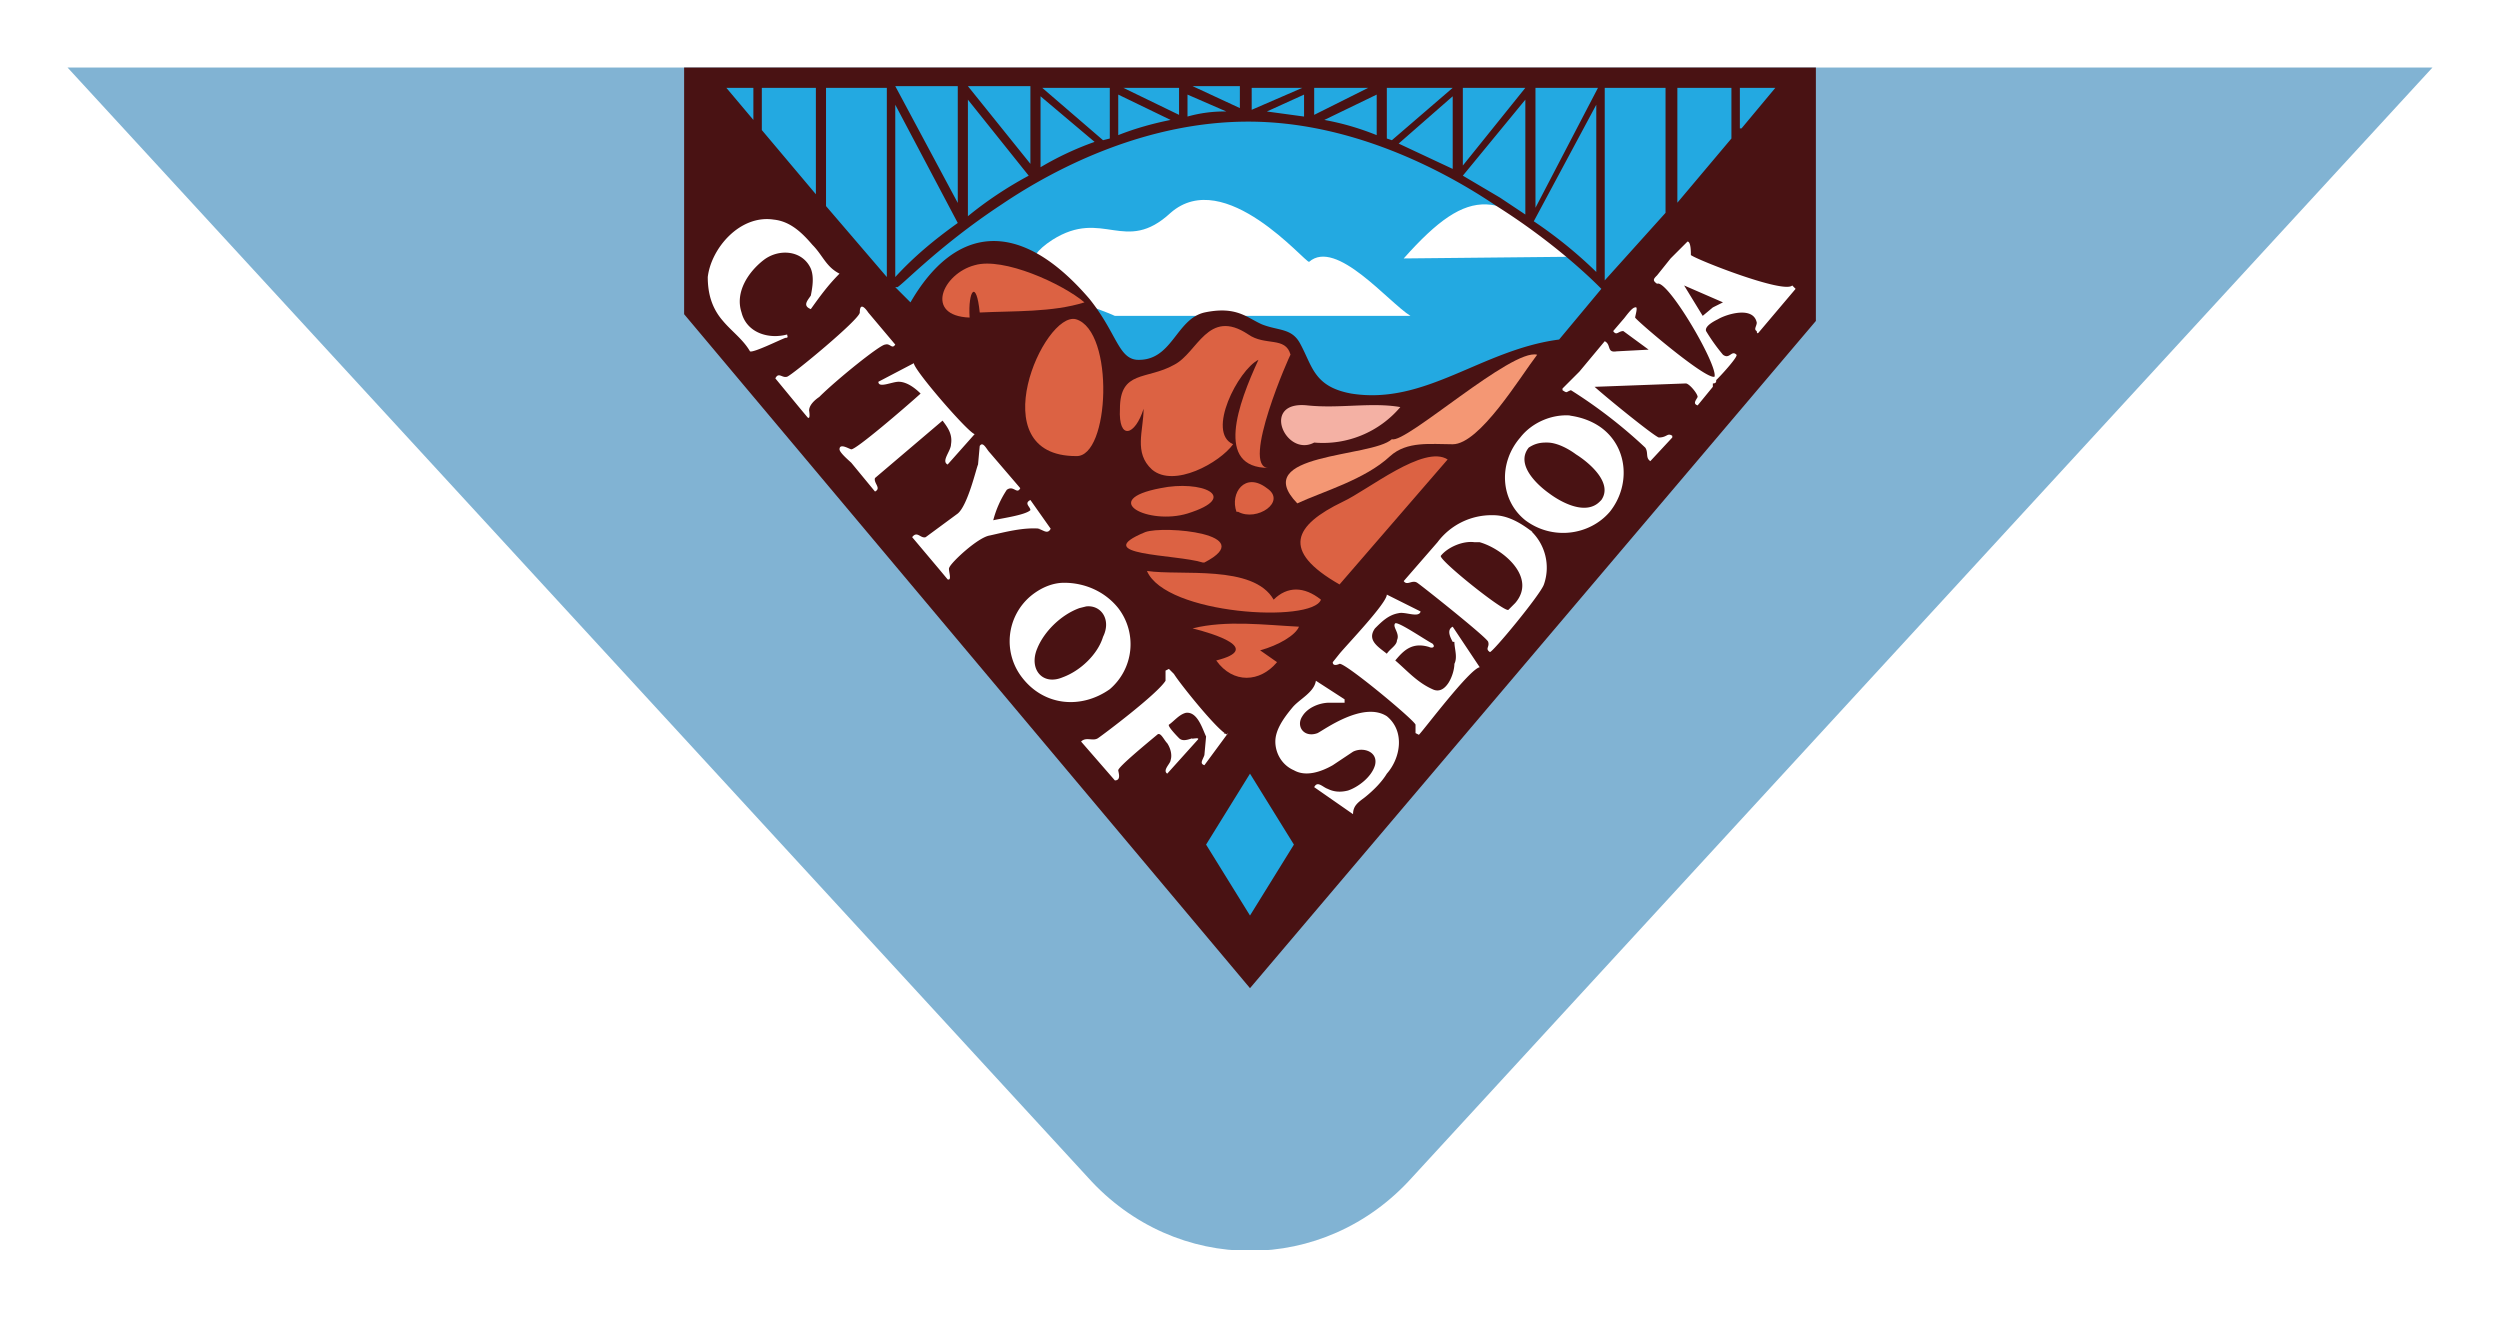 <svg xmlns="http://www.w3.org/2000/svg" width="148" height="78" fill="none"><g filter="url(#a)"><g clip-path="url(#b)"><path fill="#81B3D3" d="M144 0H4l60.4 65.7c5.2 5.8 14 5.8 19.2 0L144 0Z"/><path fill="#23A9E1" d="m41.2.5 32.6 37.9L106.3.7l-65-.2Z"/><path fill="#fff" d="M66 14.7h17.5c-1.3-.8-4.4-4.6-6-3.2-.2.1-5-5.7-8.2-2.9-2.7 2.5-4-.3-7 1.6-3.7 2.4 2 3.7 3.7 4.5Zm27-3.5-9.9.1c4-4.5 5.7-4 10-.1Z"/><path fill="#491213" d="M103 3.6V1.2h2.1l-2 2.4ZM53.1 13c.1.1 2.4-2.4 6.2-4.9 3.4-2.3 8.7-4.9 14.6-4.9s11.3 2.7 14.7 5c3.8 2.4 6.1 4.8 6.2 4.9l-2.5 3c-4.6.6-7.9 3.9-12.3 3.2-2.2-.4-2.3-1.6-3-2.9-.5-1-1.3-.8-2.3-1.2-.9-.4-1.5-1.1-3.4-.7-1.7.4-1.9 2.9-4 2.8-1.1-.1-1.2-1.6-2.8-3.6-4.2-4.9-8-4.3-10.6.2L53 13ZM44.6 1.2v1.9L43 1.2h1.6Zm54.7 0h3.2v3L99.3 8V1.2ZM95 12.6V1.2h3.6v7.4l-3.6 4Zm-.5-10.4v9.9a26.3 26.3 0 0 0-3.7-3l3.7-6.9Zm-4.2-.3v6.8l-1.5-1-2.2-1.3 3.7-4.5ZM86 1.7V6l-3.2-1.5L86 1.7Zm.6-.5h3.7l-3.7 4.6V1.2Zm4.3 0h3.7l-3.7 7.1V1.2Zm-8.9 0h4l-3.6 3.1-.3-.1v-3Zm-.5.4V4c-1-.4-2-.7-3.1-.9l3.1-1.5Zm-4.3 0v1.3L75 2.6l2.2-1Zm-6.9 0 2.3 1a8 8 0 0 0-2.3.3V1.6Zm-4.1 0 3.1 1.5c-1 .2-2.1.5-3.1.9V1.6Zm3.6 1.2-3.3-1.6h3.3v1.6Zm3.6-.4-2.8-1.3h2.8v1.3Zm.7-1.2h3l-3 1.3V1.2Zm3.8 0H81l-3.2 1.6V1.2ZM65.3 4.3l-3.6-3.1h4v3l-.4.1Zm-3.7-2.6 3.2 2.7a18 18 0 0 0-3.2 1.5V1.7Zm-4.3.2 3.6 4.5c-1.3.7-2.5 1.5-3.6 2.4V1.9Zm-4.3.3 3.7 7c-1.4 1-2.6 2-3.7 3.2V2.2Zm3.8 6L53 1.1h3.7v7.1ZM61 5.7l-3.7-4.6H61v4.6ZM48.3 7.5l-3.2-3.8V1.2h3.2v6.3Zm.6-6.3h3.6v11.2l-3.6-4.2v-7ZM40.5 0v14.6L74 54.5 107.5 15V0h-67Z"/><path fill="#23A9E1" d="m71.4 46 2.6-4.2 2.6 4.2-2.6 4.2-2.6-4.2Z"/><path fill="#DC6243" d="M79.3 30.6c-3.5-2-2.7-3.5.2-4.9 1.5-.7 4.8-3.4 6.2-2.5l-6.4 7.4Zm-2.4 2.5c-2-.1-4.3-.4-6.3.1 1.2.3 4.2 1.2 1.4 1.9 1 1.4 2.6 1.3 3.6.1l-1-.7c1.1-.3 2.1-.9 2.3-1.4Zm1.3-1.6c-1-.8-2-.8-2.8 0-1.2-2.1-5.5-1.4-7.5-1.7 1.1 2.6 9.8 3.1 10.3 1.7Zm-7-2.2c-1.6-.5-6.8-.4-3.4-1.8 1.1-.4 6.8.1 3.5 1.8Zm2-3c-.4-1.1.5-2.4 1.8-1.4 1.2.8-.6 2-1.7 1.4Zm-2.9.1c-2.3.7-5.3-.8-1.6-1.5 2.4-.5 4.8.5 1.6 1.5.1 0 0 0 0 0Zm-2.6-6.2c-.5 1.6-1.5 1.9-1.4 0 0-2.3 1.6-1.7 3.2-2.6 1.4-.7 2-3.4 4.4-1.8 1 .7 2.2.1 2.5 1.2 0-.1-3 6.7-1.3 6.7-3.2 0-1.8-3.8-.6-6.4-1.2.6-3.1 4.3-1.5 5-.8 1.1-3.5 2.6-4.8 1.5-1.1-1-.5-2.3-.5-3.6Zm-4 2.8c-5.7 0-1.9-8.6 0-8.1 2.3.7 2 8.2 0 8.1Zm-6.3-8.2c-2.7-.1-1.6-2.6.3-3.1 1.7-.5 5.2 1.1 6.5 2.2-1.9.6-4.2.5-6.2.6-.2-2-.7-1.3-.6.3Z"/><path fill="#F49774" d="M76.8 25.8c-2.9-3 4.4-2.7 5.6-3.8.8.3 7.1-5.4 8.6-5-1 1.3-3.4 5.3-5 5.3-1.3 0-2.7-.2-3.7.7-1.5 1.4-4 2.1-5.5 2.8Z"/><path fill="#F4B1A4" d="M77.8 22.2c-1.7.9-3.2-2.5-.4-2.2 1.9.2 3.8-.2 5.5.1a6 6 0 0 1-5.1 2.1Z"/><path fill="#fff" d="M55.8 20.9c.3.4.6.8.5 1.4 0 .4-.6 1-.2 1.2l1.6-1.8c-.4-.1-3.6-3.8-3.6-4.2L52 18.6c0 .4.8 0 1.2 0 .5 0 1 .4 1.3.7-1 .9-3.8 3.3-4.1 3.3-.1 0-.7-.4-.7 0 0 .2.6.7.7.8l1.4 1.7c.4-.2-.1-.5 0-.8l4-3.4Zm-3.4-4.5c.3-.1.4.3.6 0l-1.6-1.9c-.2-.3-.5-.6-.5 0 0 .4-4 3.7-4.3 3.8-.3.1-.5-.3-.7.1l1.4 1.7.5.6c.2.2.1-.4.1-.4 0-.3.3-.6.6-.8 1-1 3.6-3.1 3.9-3.1Zm-5.8-.6c-1.1.3-2.4-.1-2.7-1.3-.4-1.2.4-2.4 1.3-3.1.9-.7 2.3-.6 2.8.5.2.5.1 1.1 0 1.6-.2.3-.5.6 0 .8.5-.7 1-1.4 1.7-2.1-.8-.4-1-1.1-1.6-1.7-.6-.7-1.3-1.4-2.3-1.5-2-.3-3.7 1.7-3.9 3.4 0 .9.2 1.8.9 2.6.5.6 1.2 1.1 1.6 1.8.2.1 1.8-.7 2.1-.8.2 0 .1-.1.1-.2 0 0-.5.2 0 0Zm25.9 23.6c-.7-.5-2.7-3-3-3.5l-.3-.3-.2.1v.6c-.5.8-3.7 3.2-4 3.4-.3.2-.7-.1-1 .2l2 2.3c.4 0 .2-.5.2-.6 0-.2 1.7-1.6 2.3-2.1.2-.2.4.3.6.5.2.3.3.7.2 1 0 .2-.5.6-.2.8l1.8-2c.2-.2-.5 0-.3-.1-.3.1-.6.2-.8 0 0 0-.7-.7-.6-.8.3-.2.6-.6 1-.7.7-.1 1 1 1.2 1.4l-.1 1.1c-.1.3-.3.5 0 .6l1.4-1.9c0 .1-.1.1-.2 0 0 .1-.1 0 0 0ZM63 30.5c-.7 0-1.4.3-2 .8a3.5 3.5 0 0 0-.5 4.8c1.3 1.7 3.5 1.9 5.2.7a3.5 3.5 0 0 0 .5-4.8c-.8-1-2-1.5-3.2-1.5Zm1.3 1.4c.9-.1 1.5.8 1 1.8-.3 1-1.3 2-2.4 2.4-1.2.5-2-.5-1.5-1.7.4-1 1.4-2 2.5-2.4l.4-.1Zm-2.9-4.6c.3 0 .6.4.8 0L61 25.6c-.4.2 0 .4 0 .6-.3.3-1.8.5-2.2.6a6 6 0 0 1 .8-1.8c.4-.3.6.3.8-.1l-1.8-2.1c-.2-.2-.4-.7-.6-.4l-.1 1.1c-.1.2-.6 2.4-1.2 2.9l-1.9 1.4c-.3.1-.5-.4-.8 0l1.6 1.9.5.6c.3.1 0-.6.1-.7.1-.3 1.7-1.8 2.4-1.9.9-.2 2-.5 3-.4.2 0-.2 0 0 0ZM86.1 34c0 .4.2.9 0 1.3 0 .6-.5 1.9-1.3 1.5-.9-.4-1.5-1.1-2.2-1.7.5-.6 1-1.1 2-.8.2.1.4 0 .2-.2-.4-.2-2-1.3-2.2-1.2-.2.2.3.6.1 1 0 .3-.4.5-.6.8-.5-.4-1.2-.8-.7-1.5.4-.4.8-.8 1.4-.9.4-.1 1.2.3 1.3-.1l-2-1c0 .5-2.3 2.9-2.8 3.5l-.4.5c0 .3.4.1.4.1.3-.1 4.4 3.3 4.5 3.6v.5l.2.1c.3-.3 3-3.9 3.6-4L86 33.1c-.4.2-.1.7 0 .9Zm-4 4.4c-1.4-.9-3.7.8-4.1 1-.8.3-1.3-.4-.9-1 .3-.5 1-.8 1.6-.8h.9v-.2l-1.7-1.1c-.1.7-1 1.1-1.4 1.6-.5.6-1 1.3-1 2s.4 1.4 1.1 1.7c.7.4 1.6.1 2.3-.3l1.2-.8c.6-.3 1.5 0 1.3.8-.2.7-1 1.3-1.6 1.5-.4.1-.8.1-1.2-.1-.3-.1-.6-.5-.8-.1l2.3 1.6c0-.5.3-.7.7-1 .5-.4 1-.9 1.3-1.4.8-.9 1.1-2.5 0-3.4Zm17.8-28.1c0 .1 0 .1 0 0l-1 1-.8 1c-.2.2-.3.3 0 .5.6-.3 3.6 4.8 3.4 5.5-.5.2-4.6-3.3-4.7-3.5 0-.1.2-.7 0-.6-.2 0-.6.6-.7.7l-.6.7c.2.3.3 0 .6 0l1.5 1.1-1.9.1c-.6.1-.3-.4-.7-.6L93.5 18l-1 1v.1c.3.2.2.1.5 0a29 29 0 0 1 4.4 3.4c.2.3 0 .6.3.8l1.3-1.4v-.1c-.3-.2-.3.1-.8.1-.3-.1-2.9-2.2-3.8-3l5.4-.2c.2 0 .7.6.7.8-.1.2-.3.4 0 .5l.9-1.1v-.2c.2 0 .2-.1.2-.2l.1-.1c.3-.3 1.2-1.3 1.1-1.4-.3-.3-.4.3-.8 0a11 11 0 0 1-1-1.4c-.1-.3.5-.6.7-.7.5-.3 2.1-.8 2.3.2 0 .2-.2.4 0 .5 0 0 0 .2.1.1l2.2-2.6-.2-.2c-.5.5-5.6-1.5-6-1.8 0-.2 0-.8-.2-.8Zm-.2 2.6 2.3 1-.6.3-.6.5-1.1-1.8ZM93 20.6c-1.1-.1-2.3.4-3 1.3-1.3 1.5-1.2 3.7.3 4.9 1.6 1.2 3.8.9 5-.5 1.2-1.5 1.1-3.7-.4-4.9-.5-.4-1.2-.7-2-.8Zm-1.4 1.6c.6 0 1.3.4 1.7.7.8.5 2.2 1.7 1.5 2.7l-.1.1c-.8.8-2.2.1-3-.5-.7-.5-2-1.7-1.2-2.7.3-.2.6-.3 1-.3Zm-3.2 4.3a4 4 0 0 0-3.3 1.6l-2 2.3c.2.3.5-.1.8.1.3.2 4.2 3.3 4.2 3.5.1.3-.2.4.1.6.1.1 3-3.4 3.2-4a3 3 0 0 0-.8-3.2c.1.1.2.1 0 0-.8-.6-1.5-.9-2.2-.9Zm-1.1 1.6h.3c1.4.4 3.4 2.1 2.1 3.6l-.4.4c-.2.2-4.2-3-4-3.2.4-.5 1.3-.9 2-.8Z"/></g></g><defs><clipPath id="b"><path fill="#fff" d="M4 0h140v70H4z"/></clipPath><filter id="a" width="148" height="78" x="0" y="0" color-interpolation-filters="sRGB" filterUnits="userSpaceOnUse"><feFlood flood-opacity="0" result="BackgroundImageFix"/><feColorMatrix in="SourceAlpha" result="hardAlpha" values="0 0 0 0 0 0 0 0 0 0 0 0 0 0 0 0 0 0 127 0"/><feOffset dy="4"/><feGaussianBlur stdDeviation="2"/><feComposite in2="hardAlpha" operator="out"/><feColorMatrix values="0 0 0 0 0 0 0 0 0 0 0 0 0 0 0 0 0 0 0.25 0"/><feBlend in2="BackgroundImageFix" result="effect1_dropShadow_106965_140"/><feBlend in="SourceGraphic" in2="effect1_dropShadow_106965_140" result="shape"/></filter></defs></svg>